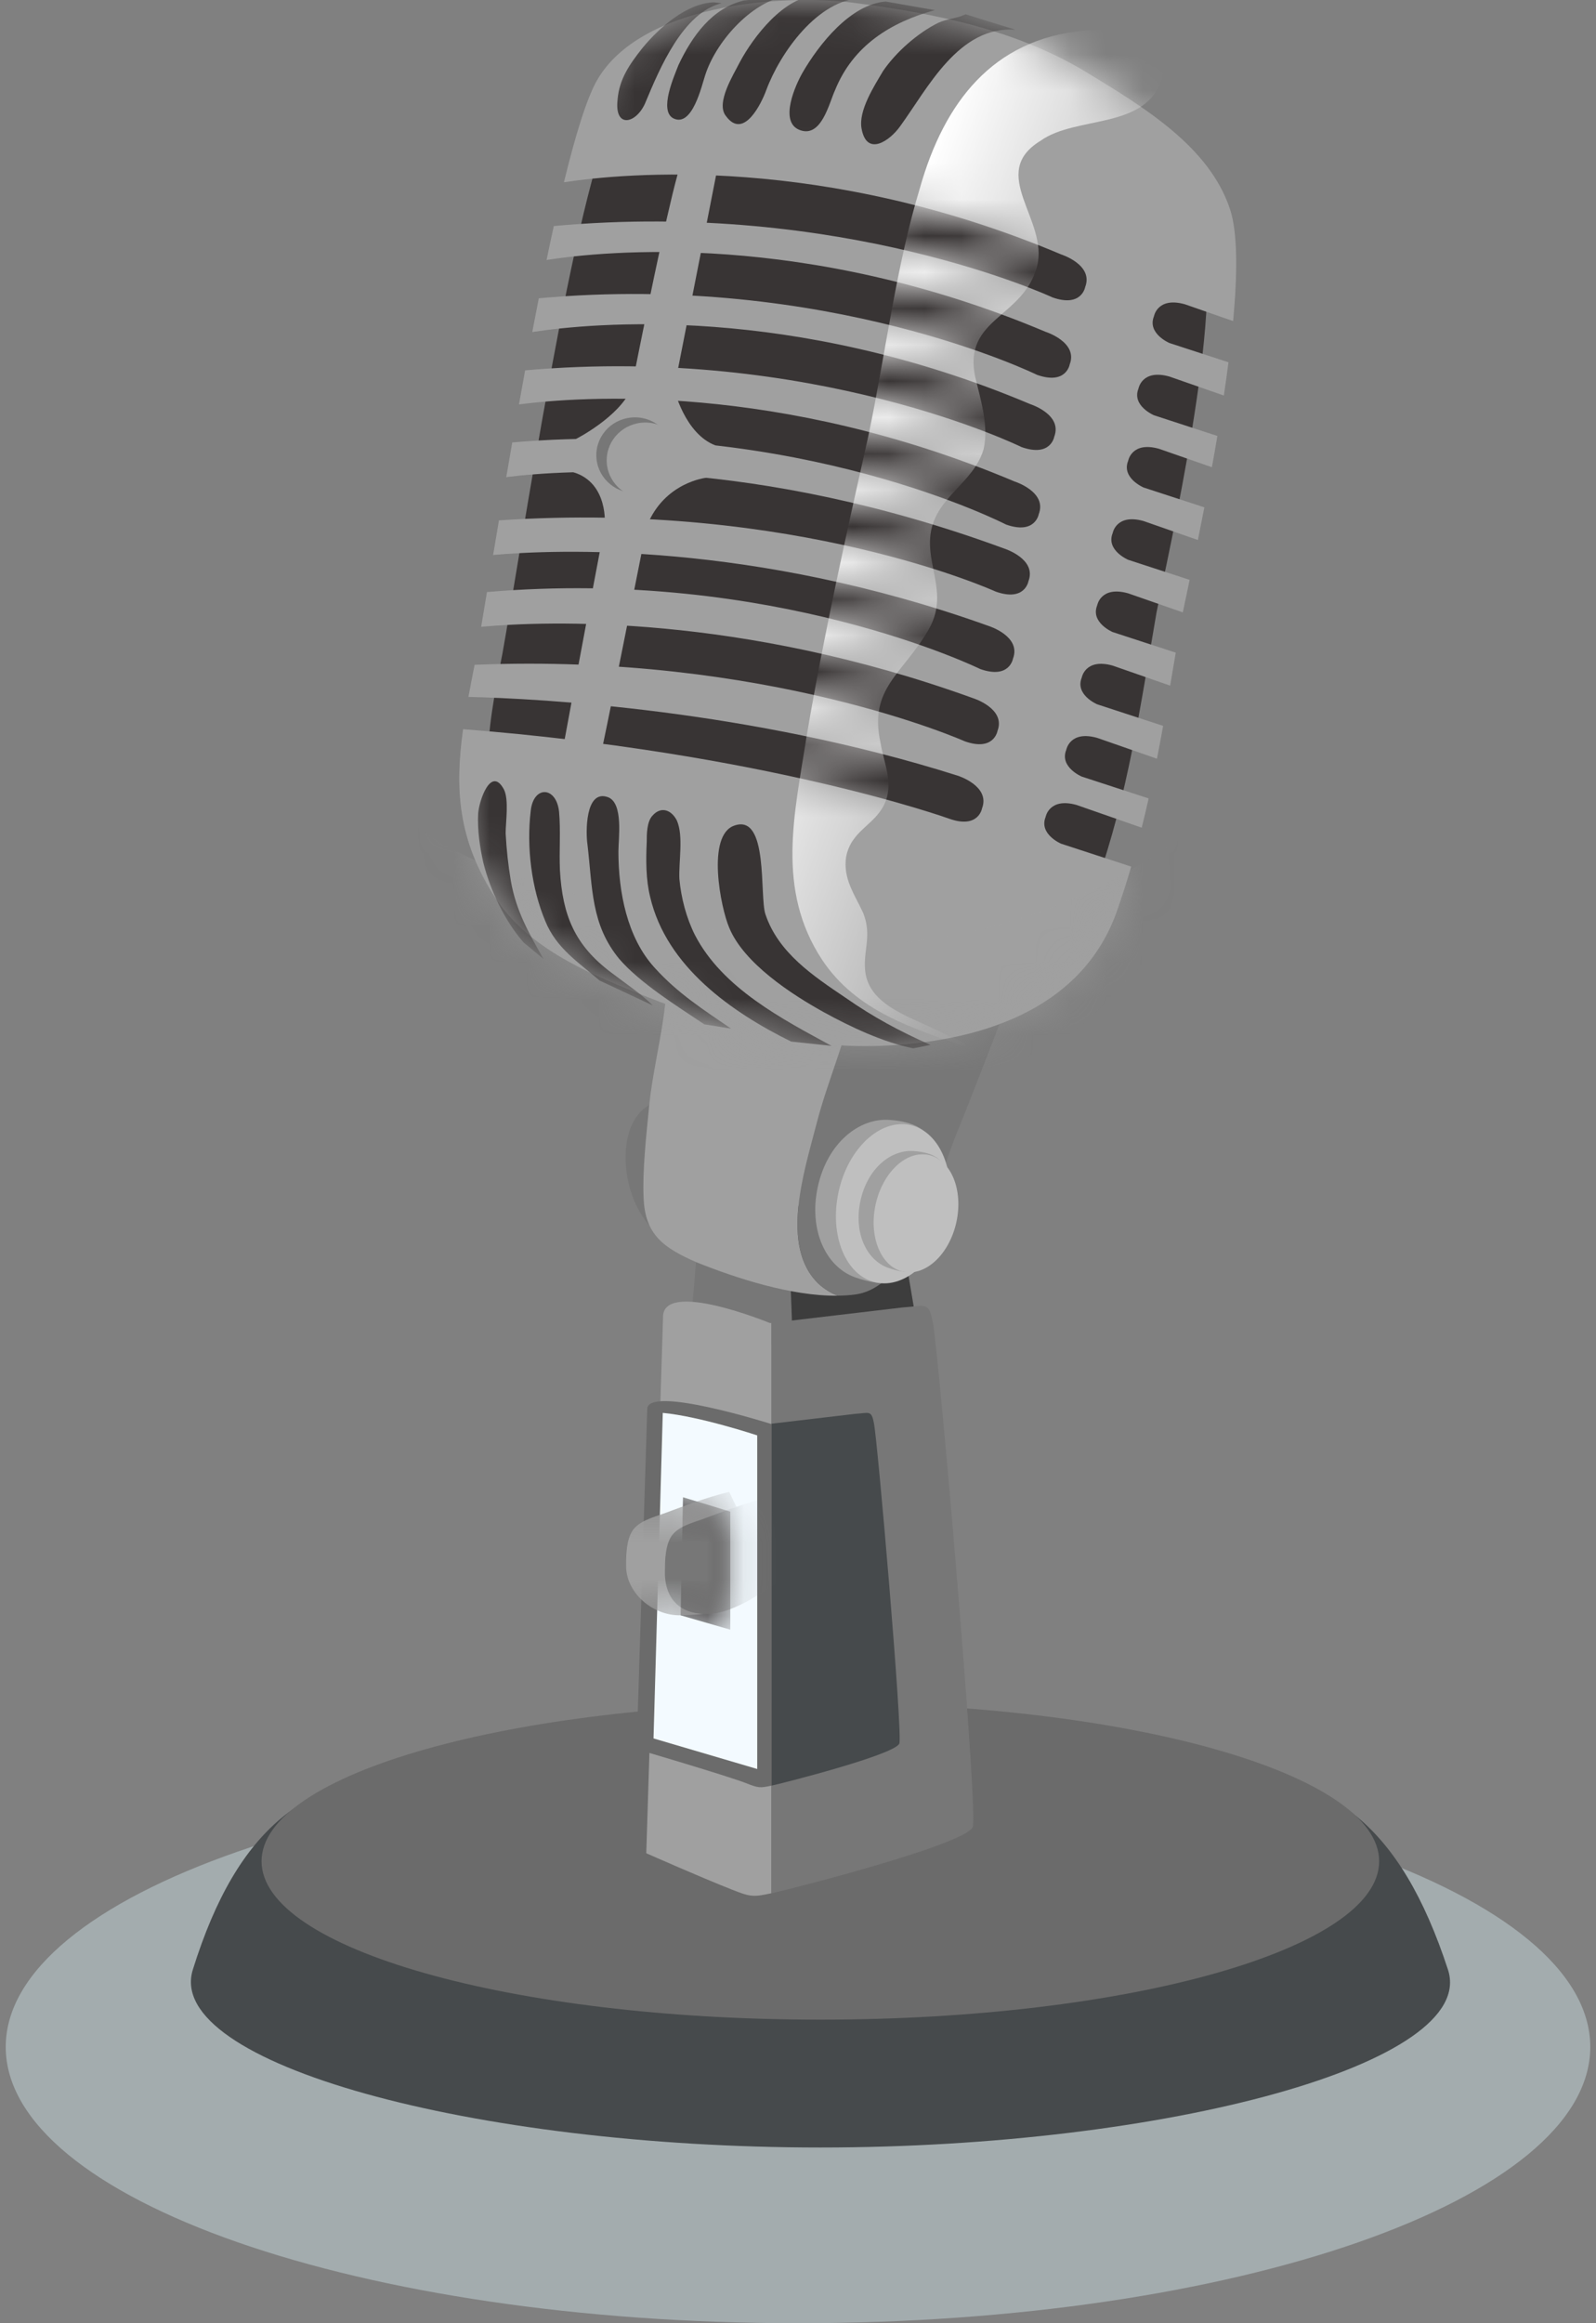 <svg width="44" height="64" viewBox="0 0 44 64" fill="none" xmlns="http://www.w3.org/2000/svg">
<rect x="0" y="0" width="44" height="64" fill="#808080" stroke="none"/>
<path opacity="0.5" d="M22 64C34.063 64 43.842 60.592 43.842 56.389C43.842 52.186 34.063 48.778 22 48.778C9.937 48.778 0.158 52.186 0.158 56.389C0.158 60.592 9.937 64 22 64Z" fill="#C7D9DD"/>
<path d="M19.3 33.455L19.063 36.251L21.765 37.199H21.855C21.827 35.871 21.752 34.548 21.726 33.24L19.3 33.455Z" fill="#777777"/>
<path d="M24.689 33.019L21.726 33.242C21.751 34.55 21.826 35.873 21.855 37.202L25.4 37.237L24.689 33.019Z" fill="#3D3D3D"/>
<path d="M39.919 54.26C40.761 56.831 32.173 59.159 22.617 59.159C13.062 59.159 4.509 56.842 5.316 54.26C7.828 46.219 13.062 49.36 22.617 49.36C32.173 49.36 37.264 46.148 39.919 54.26Z" fill="#464A4C"/>
<path d="M22.616 55.637C31.125 55.637 38.022 53.684 38.022 51.274C38.022 48.865 31.125 46.912 22.616 46.912C14.108 46.912 7.211 48.865 7.211 51.274C7.211 53.684 14.108 55.637 22.616 55.637Z" fill="#6B6B6B"/>
<path d="M21.228 36.448C21.228 36.448 18.244 35.221 18.279 36.3L17.817 51.053C17.817 51.053 19.346 51.728 20.164 52.049C20.697 52.262 20.768 52.262 21.266 52.155V36.444L21.228 36.448Z" fill="#A0A0A0"/>
<path d="M25.712 36.407C25.605 35.839 25.499 35.981 24.894 36.016L21.268 36.444V52.156C21.624 52.085 26.565 50.835 26.814 50.338C26.992 50.089 25.854 36.941 25.712 36.407Z" fill="#777777"/>
<path d="M18.635 30.293C17.604 30.222 17.213 31.075 17.248 32C17.284 32.817 17.639 33.706 18.35 34.133C19.026 34.559 19.915 34.595 20.057 33.6C20.057 33.6 20.057 33.564 20.057 33.529L18.635 30.293Z" fill="#777777"/>
<path d="M23.628 27.092C23.44 28.388 22.804 29.788 22.509 30.969C22.189 32.213 21.478 34.346 22.58 35.377C22.727 35.511 22.904 35.619 23.095 35.693C23.259 35.691 23.42 35.682 23.575 35.661C25.175 35.448 25.85 32.497 26.348 31.289C26.881 29.973 27.379 28.658 27.877 27.378L23.628 27.092Z" fill="#777777"/>
<path d="M22.507 30.969C22.802 29.789 23.439 28.388 23.627 27.092L18.383 26.739C18.419 27.983 17.992 29.334 17.886 30.578C17.815 31.289 17.708 32.285 17.744 32.995C17.779 34.026 18.312 34.382 19.201 34.773C20.303 35.214 21.822 35.709 23.093 35.694C22.903 35.62 22.726 35.511 22.579 35.377C21.476 34.347 22.187 32.214 22.507 30.969Z" fill="#A0A0A0"/>
<path d="M25.549 33.348C25.286 34.546 25.256 35.785 23.573 35.187C22.773 34.903 22.285 33.887 22.547 32.69C22.81 31.492 23.677 30.791 24.524 30.851C26.192 30.968 25.812 32.151 25.549 33.348Z" fill="#A0A0A0"/>
<path d="M26.121 33.49C25.858 34.688 24.973 35.511 24.144 35.329C23.315 35.147 22.856 34.029 23.119 32.832C23.381 31.634 24.266 30.811 25.095 30.993C25.924 31.175 26.383 32.293 26.121 33.49Z" fill="#BFBFBF"/>
<path d="M25.949 33.561C25.754 34.449 25.732 35.368 24.483 34.925C23.89 34.714 23.528 33.961 23.723 33.073C23.918 32.185 24.561 31.665 25.188 31.709C26.425 31.796 26.143 32.673 25.949 33.561Z" fill="#A0A0A0"/>
<path d="M26.366 33.669C26.171 34.556 25.515 35.167 24.901 35.032C24.286 34.897 23.945 34.068 24.14 33.18C24.335 32.292 24.991 31.682 25.606 31.817C26.22 31.951 26.561 32.78 26.366 33.669Z" fill="#BFBFBF"/>
<path d="M17.985 26.387C16.651 25.851 15.189 25.211 14.379 23.969C13.063 21.951 13.414 20.24 13.852 18.002C14.335 15.326 15.871 5.059 16.968 3.129C18.065 1.198 21.663 0.891 23.593 1.154C25.616 1.422 27.697 1.838 29.494 2.935C30.919 3.805 32.595 4.806 33.125 6.407C33.783 8.392 32.193 15.326 31.886 16.862C31.447 19.406 31.096 21.907 30.218 24.364C29.297 26.865 26.664 27.655 24.163 27.743C22.221 27.811 20.301 27.295 18.505 26.593C18.333 26.526 18.159 26.457 17.985 26.387Z" fill="#383434"/>
<path d="M29.253 23.242C29.253 23.242 28.637 22.981 28.826 22.507C28.826 22.507 28.921 21.962 29.68 22.175L31.476 22.801C31.543 22.533 31.607 22.265 31.667 21.995L29.822 21.393C29.822 21.393 29.206 21.133 29.395 20.659C29.395 20.659 29.49 20.114 30.248 20.327L31.896 20.901C31.955 20.6 32.012 20.298 32.066 19.996L30.248 19.402C30.248 19.402 29.632 19.142 29.822 18.668C29.822 18.668 29.917 18.123 30.675 18.336L32.26 18.888C32.312 18.586 32.363 18.283 32.414 17.979L30.675 17.412C30.675 17.412 30.059 17.151 30.248 16.677C30.248 16.677 30.343 16.132 31.102 16.345L32.609 16.87C32.657 16.637 32.721 16.333 32.797 15.974L31.102 15.421C31.102 15.421 30.485 15.16 30.675 14.686C30.675 14.686 30.77 14.141 31.528 14.354L33.024 14.876C33.082 14.591 33.142 14.289 33.203 13.976L31.528 13.43C31.528 13.43 30.912 13.169 31.102 12.695C31.102 12.695 31.197 12.15 31.955 12.364L33.411 12.871C33.462 12.588 33.513 12.3 33.562 12.01L31.813 11.439C31.813 11.439 31.197 11.179 31.386 10.705C31.386 10.705 31.481 10.16 32.239 10.373L33.74 10.896C33.786 10.588 33.829 10.282 33.868 9.98L32.239 9.449C32.239 9.449 31.623 9.188 31.813 8.714C31.813 8.714 31.907 8.169 32.666 8.382L33.996 8.845C34.118 7.537 34.124 6.407 33.91 5.762C33.337 4.032 31.527 2.951 29.987 2.011C28.046 0.826 25.798 0.376 23.612 0.087C21.527 -0.197 17.64 0.135 16.455 2.22C16.172 2.718 15.862 3.73 15.547 5.021C17.207 4.768 22.704 4.246 29.253 7.008C29.253 7.008 30.154 7.292 29.917 7.908C29.917 7.908 29.822 8.477 29.016 8.193C29.016 8.193 23.251 5.497 15.268 6.227C15.201 6.53 15.134 6.842 15.068 7.162C16.662 6.913 22.207 6.35 28.826 9.141C28.826 9.141 29.727 9.425 29.49 10.041C29.49 10.041 29.395 10.61 28.589 10.326C28.589 10.326 22.831 7.494 14.854 8.217C14.794 8.524 14.734 8.834 14.674 9.147C16.31 8.896 21.825 8.359 28.4 11.132C28.4 11.132 29.3 11.416 29.064 12.032C29.064 12.032 28.969 12.601 28.163 12.316C28.163 12.316 22.428 9.496 14.477 10.203C14.419 10.516 14.363 10.829 14.307 11.141C16.015 10.92 21.477 10.525 27.973 13.265C27.973 13.265 28.874 13.549 28.637 14.165C28.637 14.165 28.542 14.734 27.736 14.45C27.736 14.45 22.036 11.508 14.122 12.188C14.066 12.51 14.011 12.83 13.957 13.144C15.533 12.945 20.783 12.572 27.689 15.113C27.689 15.113 28.59 15.398 28.352 16.014C28.352 16.014 28.257 16.582 27.452 16.298C27.452 16.298 21.962 13.786 13.755 14.335C13.7 14.664 13.646 14.982 13.595 15.289C15.296 15.136 20.733 14.905 27.262 17.246C27.262 17.246 28.163 17.53 27.926 18.147C27.926 18.147 27.831 18.715 27.025 18.431C27.025 18.431 21.332 15.631 13.425 16.31C13.368 16.655 13.314 16.977 13.265 17.267C15.062 17.105 20.39 16.903 26.836 19.237C26.836 19.237 27.736 19.521 27.499 20.138C27.499 20.138 27.404 20.706 26.599 20.422C26.599 20.422 21.142 17.982 13.084 18.314C13.025 18.617 12.967 18.911 12.914 19.198C14.9 19.247 20.662 19.548 26.409 21.37C26.409 21.37 27.31 21.654 27.073 22.271C27.073 22.271 26.978 22.839 26.172 22.555C26.172 22.555 21.16 20.744 12.767 20.087C12.541 21.697 12.608 23.126 13.658 24.735C14.533 26.077 16.113 26.768 17.553 27.348C17.741 27.424 17.929 27.497 18.116 27.57C20.055 28.328 22.13 28.885 24.229 28.812C26.931 28.717 29.775 27.864 30.77 25.162C30.923 24.733 31.06 24.304 31.186 23.873L29.253 23.242Z" fill="#A0A0A0"/>
<mask id="mask0_355_68886" style="mask-type:luminance" maskUnits="userSpaceOnUse" x="12" y="-1" width="23" height="30">
<path d="M29.253 23.242C29.253 23.242 28.637 22.981 28.827 22.507C28.827 22.507 28.922 21.962 29.68 22.175L31.476 22.801C31.543 22.533 31.607 22.265 31.667 21.995L29.822 21.393C29.822 21.393 29.206 21.133 29.395 20.659C29.395 20.659 29.49 20.114 30.249 20.327L31.896 20.901C31.955 20.6 32.012 20.298 32.067 19.996L30.249 19.402C30.249 19.402 29.632 19.142 29.822 18.668C29.822 18.668 29.917 18.123 30.675 18.336L32.261 18.888C32.312 18.586 32.363 18.283 32.414 17.979L30.675 17.412C30.675 17.412 30.059 17.151 30.249 16.677C30.249 16.677 30.343 16.132 31.102 16.345L32.609 16.87C32.657 16.637 32.722 16.333 32.797 15.974L31.102 15.421C31.102 15.421 30.486 15.16 30.675 14.686C30.675 14.686 30.77 14.141 31.529 14.354L33.024 14.876C33.082 14.591 33.142 14.289 33.203 13.976L31.529 13.43C31.529 13.43 30.912 13.169 31.102 12.695C31.102 12.695 31.197 12.15 31.955 12.364L33.411 12.871C33.462 12.588 33.513 12.3 33.562 12.01L31.813 11.439C31.813 11.439 31.197 11.179 31.386 10.705C31.386 10.705 31.481 10.16 32.239 10.373L33.741 10.896C33.787 10.588 33.83 10.282 33.869 9.98L32.239 9.449C32.239 9.449 31.623 9.188 31.813 8.714C31.813 8.714 31.908 8.169 32.666 8.382L33.996 8.845C34.118 7.537 34.124 6.407 33.911 5.762C33.337 4.032 31.527 2.951 29.988 2.011C28.046 0.826 25.798 0.376 23.613 0.087C21.527 -0.197 17.64 0.135 16.455 2.22C16.172 2.718 15.862 3.73 15.547 5.021C17.207 4.768 22.704 4.246 29.253 7.008C29.253 7.008 30.154 7.292 29.917 7.908C29.917 7.908 29.822 8.477 29.016 8.193C29.016 8.193 23.252 5.497 15.268 6.227C15.201 6.53 15.134 6.842 15.068 7.162C16.662 6.913 22.208 6.35 28.827 9.141C28.827 9.141 29.727 9.425 29.49 10.041C29.49 10.041 29.395 10.61 28.59 10.326C28.59 10.326 22.831 7.494 14.854 8.217C14.794 8.524 14.734 8.834 14.674 9.147C16.31 8.896 21.825 8.359 28.4 11.132C28.4 11.132 29.301 11.416 29.064 12.032C29.064 12.032 28.969 12.601 28.163 12.316C28.163 12.316 22.429 9.496 14.477 10.203C14.42 10.516 14.363 10.829 14.307 11.141C16.015 10.92 21.477 10.525 27.974 13.265C27.974 13.265 28.874 13.549 28.637 14.165C28.637 14.165 28.542 14.734 27.736 14.45C27.736 14.45 22.037 11.508 14.123 12.188C14.066 12.51 14.011 12.83 13.957 13.144C15.533 12.945 20.783 12.572 27.689 15.113C27.689 15.113 28.59 15.398 28.353 16.014C28.353 16.014 28.258 16.582 27.452 16.298C27.452 16.298 21.963 13.786 13.755 14.335C13.7 14.664 13.647 14.982 13.596 15.289C15.297 15.136 20.734 14.905 27.262 17.246C27.262 17.246 28.163 17.53 27.926 18.147C27.926 18.147 27.831 18.715 27.025 18.431C27.025 18.431 21.332 15.631 13.426 16.31C13.368 16.655 13.315 16.977 13.266 17.267C15.062 17.105 20.39 16.903 26.836 19.237C26.836 19.237 27.736 19.521 27.499 20.138C27.499 20.138 27.404 20.706 26.599 20.422C26.599 20.422 21.143 17.982 13.084 18.314C13.025 18.617 12.967 18.911 12.914 19.198C14.9 19.247 20.662 19.548 26.409 21.37C26.409 21.37 27.31 21.654 27.073 22.271C27.073 22.271 26.978 22.839 26.172 22.555C26.172 22.555 21.16 20.744 12.768 20.087C12.541 21.697 12.608 23.126 13.658 24.735C14.533 26.077 16.113 26.768 17.553 27.348C17.741 27.424 17.929 27.497 18.116 27.57C20.056 28.328 22.13 28.885 24.229 28.812C26.931 28.717 29.775 27.864 30.77 25.162C30.923 24.733 31.06 24.304 31.186 23.873L29.253 23.242Z" fill="white"/>
</mask>
<g mask="url(#mask0_355_68886)">
<g opacity="0.5">
<path d="M10.104 20.658C10.673 23.17 13.754 24.023 15.887 24.639C18.304 25.35 20.817 26.014 23.329 26.014C27.026 26.061 30.486 24.782 33.378 22.459C32.951 24.213 32.572 25.493 31.245 26.82C30.439 27.673 29.68 28.526 28.59 29C27.168 29.569 25.557 29.711 24.087 30.043C20.342 30.896 16.076 30.28 12.758 28.147C11.289 27.199 10.388 25.825 9.82 24.213C9.583 23.502 9.583 22.506 9.109 21.938C9.109 21.89 9.109 21.89 9.061 21.843L10.104 20.658Z" fill="#A0A0A0"/>
</g>
</g>
<mask id="mask1_355_68886" style="mask-type:luminance" maskUnits="userSpaceOnUse" x="12" y="-1" width="23" height="30">
<path d="M29.253 23.242C29.253 23.242 28.637 22.981 28.827 22.507C28.827 22.507 28.922 21.962 29.68 22.175L31.476 22.801C31.543 22.533 31.607 22.265 31.667 21.995L29.822 21.393C29.822 21.393 29.206 21.133 29.395 20.659C29.395 20.659 29.49 20.114 30.249 20.327L31.896 20.901C31.955 20.6 32.012 20.298 32.067 19.996L30.249 19.402C30.249 19.402 29.632 19.142 29.822 18.668C29.822 18.668 29.917 18.123 30.675 18.336L32.261 18.888C32.312 18.586 32.363 18.283 32.414 17.979L30.675 17.412C30.675 17.412 30.059 17.151 30.249 16.677C30.249 16.677 30.343 16.132 31.102 16.345L32.609 16.87C32.657 16.637 32.722 16.333 32.797 15.974L31.102 15.421C31.102 15.421 30.486 15.16 30.675 14.686C30.675 14.686 30.77 14.141 31.529 14.354L33.024 14.876C33.082 14.591 33.142 14.289 33.203 13.976L31.529 13.43C31.529 13.43 30.912 13.169 31.102 12.695C31.102 12.695 31.197 12.15 31.955 12.364L33.411 12.871C33.462 12.588 33.513 12.3 33.562 12.01L31.813 11.439C31.813 11.439 31.197 11.179 31.386 10.705C31.386 10.705 31.481 10.16 32.239 10.373L33.741 10.896C33.787 10.588 33.83 10.282 33.869 9.98L32.239 9.449C32.239 9.449 31.623 9.188 31.813 8.714C31.813 8.714 31.908 8.169 32.666 8.382L33.996 8.845C34.118 7.537 34.124 6.407 33.911 5.762C33.337 4.032 31.527 2.951 29.988 2.011C28.046 0.826 25.798 0.376 23.613 0.087C21.527 -0.197 17.64 0.135 16.455 2.22C16.172 2.718 15.862 3.73 15.547 5.021C17.207 4.768 22.704 4.246 29.253 7.008C29.253 7.008 30.154 7.292 29.917 7.908C29.917 7.908 29.822 8.477 29.016 8.193C29.016 8.193 23.252 5.497 15.268 6.227C15.201 6.53 15.134 6.842 15.068 7.162C16.662 6.913 22.208 6.35 28.827 9.141C28.827 9.141 29.727 9.425 29.49 10.041C29.49 10.041 29.395 10.61 28.59 10.326C28.59 10.326 22.831 7.494 14.854 8.217C14.794 8.524 14.734 8.834 14.674 9.147C16.31 8.896 21.825 8.359 28.4 11.132C28.4 11.132 29.301 11.416 29.064 12.032C29.064 12.032 28.969 12.601 28.163 12.316C28.163 12.316 22.429 9.496 14.477 10.203C14.42 10.516 14.363 10.829 14.307 11.141C16.015 10.92 21.477 10.525 27.974 13.265C27.974 13.265 28.874 13.549 28.637 14.165C28.637 14.165 28.542 14.734 27.736 14.45C27.736 14.45 22.037 11.508 14.123 12.188C14.066 12.51 14.011 12.83 13.957 13.144C15.533 12.945 20.783 12.572 27.689 15.113C27.689 15.113 28.59 15.398 28.353 16.014C28.353 16.014 28.258 16.582 27.452 16.298C27.452 16.298 21.963 13.786 13.755 14.335C13.7 14.664 13.647 14.982 13.596 15.289C15.297 15.136 20.734 14.905 27.262 17.246C27.262 17.246 28.163 17.53 27.926 18.147C27.926 18.147 27.831 18.715 27.025 18.431C27.025 18.431 21.332 15.631 13.426 16.31C13.368 16.655 13.315 16.977 13.266 17.267C15.062 17.105 20.39 16.903 26.836 19.237C26.836 19.237 27.736 19.521 27.499 20.138C27.499 20.138 27.404 20.706 26.599 20.422C26.599 20.422 21.143 17.982 13.084 18.314C13.025 18.617 12.967 18.911 12.914 19.198C14.9 19.247 20.662 19.548 26.409 21.37C26.409 21.37 27.31 21.654 27.073 22.271C27.073 22.271 26.978 22.839 26.172 22.555C26.172 22.555 21.16 20.744 12.768 20.087C12.541 21.697 12.608 23.126 13.658 24.735C14.533 26.077 16.113 26.768 17.553 27.348C17.741 27.424 17.929 27.497 18.116 27.57C20.056 28.328 22.13 28.885 24.229 28.812C26.931 28.717 29.775 27.864 30.77 25.162C30.923 24.733 31.06 24.304 31.186 23.873L29.253 23.242Z" fill="white"/>
</mask>
<g mask="url(#mask1_355_68886)">
<path d="M26.694 28.858C25.177 28.337 23.613 27.863 22.665 26.441C21.385 24.498 21.907 22.412 22.238 20.279C22.712 17.483 23.328 14.733 23.945 11.984C24.419 9.709 24.703 7.339 25.367 5.159C26.03 2.836 27.358 1.082 29.87 0.845C30.818 0.75 32.429 0.75 32.05 2.125C31.624 3.594 29.68 3.168 28.685 3.879C27.215 4.78 28.922 6.059 28.59 7.339C28.211 8.761 26.552 8.761 26.883 10.373C27.026 10.989 27.263 11.7 27.12 12.364C26.931 13.027 26.362 13.406 25.983 13.928C25.082 15.16 26.314 16.108 25.603 17.34C24.892 18.573 23.944 18.952 24.276 20.469C24.371 21.038 24.655 21.606 24.371 22.175C24.087 22.744 23.47 22.886 23.328 23.597C23.233 24.213 23.565 24.64 23.802 25.161C24.039 25.777 23.802 26.157 23.85 26.726C23.944 27.768 25.271 28.053 26.125 28.527C26.362 28.622 26.552 28.669 26.694 28.858Z" fill="url(#paint0_linear_355_68886)"/>
</g>
<mask id="mask2_355_68886" style="mask-type:luminance" maskUnits="userSpaceOnUse" x="12" y="-1" width="23" height="30">
<path d="M29.253 23.242C29.253 23.242 28.637 22.981 28.827 22.507C28.827 22.507 28.922 21.962 29.68 22.175L31.476 22.801C31.543 22.533 31.607 22.265 31.667 21.995L29.822 21.393C29.822 21.393 29.206 21.133 29.395 20.659C29.395 20.659 29.49 20.114 30.249 20.327L31.896 20.901C31.955 20.6 32.012 20.298 32.067 19.996L30.249 19.402C30.249 19.402 29.632 19.142 29.822 18.668C29.822 18.668 29.917 18.123 30.675 18.336L32.261 18.888C32.312 18.586 32.363 18.283 32.414 17.979L30.675 17.412C30.675 17.412 30.059 17.151 30.249 16.677C30.249 16.677 30.343 16.132 31.102 16.345L32.609 16.87C32.657 16.637 32.722 16.333 32.797 15.974L31.102 15.421C31.102 15.421 30.486 15.16 30.675 14.686C30.675 14.686 30.77 14.141 31.529 14.354L33.024 14.876C33.082 14.591 33.142 14.289 33.203 13.976L31.529 13.43C31.529 13.43 30.912 13.169 31.102 12.695C31.102 12.695 31.197 12.15 31.955 12.364L33.411 12.871C33.462 12.588 33.513 12.3 33.562 12.01L31.813 11.439C31.813 11.439 31.197 11.179 31.386 10.705C31.386 10.705 31.481 10.16 32.239 10.373L33.741 10.896C33.787 10.588 33.83 10.282 33.869 9.98L32.239 9.449C32.239 9.449 31.623 9.188 31.813 8.714C31.813 8.714 31.908 8.169 32.666 8.382L33.996 8.845C34.118 7.537 34.124 6.407 33.911 5.762C33.337 4.032 31.527 2.951 29.988 2.011C28.046 0.826 25.798 0.376 23.613 0.087C21.527 -0.197 17.64 0.135 16.455 2.22C16.172 2.718 15.862 3.73 15.547 5.021C17.207 4.768 22.704 4.246 29.253 7.008C29.253 7.008 30.154 7.292 29.917 7.908C29.917 7.908 29.822 8.477 29.016 8.193C29.016 8.193 23.252 5.497 15.268 6.227C15.201 6.53 15.134 6.842 15.068 7.162C16.662 6.913 22.208 6.35 28.827 9.141C28.827 9.141 29.727 9.425 29.49 10.041C29.49 10.041 29.395 10.61 28.59 10.326C28.59 10.326 22.831 7.494 14.854 8.217C14.794 8.524 14.734 8.834 14.674 9.147C16.31 8.896 21.825 8.359 28.4 11.132C28.4 11.132 29.301 11.416 29.064 12.032C29.064 12.032 28.969 12.601 28.163 12.316C28.163 12.316 22.429 9.496 14.477 10.203C14.42 10.516 14.363 10.829 14.307 11.141C16.015 10.92 21.477 10.525 27.974 13.265C27.974 13.265 28.874 13.549 28.637 14.165C28.637 14.165 28.542 14.734 27.736 14.45C27.736 14.45 22.037 11.508 14.123 12.188C14.066 12.51 14.011 12.83 13.957 13.144C15.533 12.945 20.783 12.572 27.689 15.113C27.689 15.113 28.59 15.398 28.353 16.014C28.353 16.014 28.258 16.582 27.452 16.298C27.452 16.298 21.963 13.786 13.755 14.335C13.7 14.664 13.647 14.982 13.596 15.289C15.297 15.136 20.734 14.905 27.262 17.246C27.262 17.246 28.163 17.53 27.926 18.147C27.926 18.147 27.831 18.715 27.025 18.431C27.025 18.431 21.332 15.631 13.426 16.31C13.368 16.655 13.315 16.977 13.266 17.267C15.062 17.105 20.39 16.903 26.836 19.237C26.836 19.237 27.736 19.521 27.499 20.138C27.499 20.138 27.404 20.706 26.599 20.422C26.599 20.422 21.143 17.982 13.084 18.314C13.025 18.617 12.967 18.911 12.914 19.198C14.9 19.247 20.662 19.548 26.409 21.37C26.409 21.37 27.31 21.654 27.073 22.271C27.073 22.271 26.978 22.839 26.172 22.555C26.172 22.555 21.16 20.744 12.768 20.087C12.541 21.697 12.608 23.126 13.658 24.735C14.533 26.077 16.113 26.768 17.553 27.348C17.741 27.424 17.929 27.497 18.116 27.57C20.056 28.328 22.13 28.885 24.229 28.812C26.931 28.717 29.775 27.864 30.77 25.162C30.923 24.733 31.06 24.304 31.186 23.873L29.253 23.242Z" fill="white"/>
</mask>
<g mask="url(#mask2_355_68886)">
<path d="M19.68 0.064C18.922 0.088 18.163 0.775 17.713 1.32C17.357 1.771 17.073 2.173 17.026 2.742C16.931 3.572 17.571 3.406 17.808 2.79C18.187 1.889 18.827 0.349 19.893 0.088L19.68 0.064Z" fill="#383434"/>
</g>
<mask id="mask3_355_68886" style="mask-type:luminance" maskUnits="userSpaceOnUse" x="12" y="-1" width="23" height="30">
<path d="M29.253 23.242C29.253 23.242 28.637 22.981 28.827 22.507C28.827 22.507 28.922 21.962 29.68 22.175L31.476 22.801C31.543 22.533 31.607 22.265 31.667 21.995L29.822 21.393C29.822 21.393 29.206 21.133 29.395 20.659C29.395 20.659 29.49 20.114 30.249 20.327L31.896 20.901C31.955 20.6 32.012 20.298 32.067 19.996L30.249 19.402C30.249 19.402 29.632 19.142 29.822 18.668C29.822 18.668 29.917 18.123 30.675 18.336L32.261 18.888C32.312 18.586 32.363 18.283 32.414 17.979L30.675 17.412C30.675 17.412 30.059 17.151 30.249 16.677C30.249 16.677 30.343 16.132 31.102 16.345L32.609 16.87C32.657 16.637 32.722 16.333 32.797 15.974L31.102 15.421C31.102 15.421 30.486 15.16 30.675 14.686C30.675 14.686 30.77 14.141 31.529 14.354L33.024 14.876C33.082 14.591 33.142 14.289 33.203 13.976L31.529 13.43C31.529 13.43 30.912 13.169 31.102 12.695C31.102 12.695 31.197 12.15 31.955 12.364L33.411 12.871C33.462 12.588 33.513 12.3 33.562 12.01L31.813 11.439C31.813 11.439 31.197 11.179 31.386 10.705C31.386 10.705 31.481 10.16 32.239 10.373L33.741 10.896C33.787 10.588 33.83 10.282 33.869 9.98L32.239 9.449C32.239 9.449 31.623 9.188 31.813 8.714C31.813 8.714 31.908 8.169 32.666 8.382L33.996 8.845C34.118 7.537 34.124 6.407 33.911 5.762C33.337 4.032 31.527 2.951 29.988 2.011C28.046 0.826 25.798 0.376 23.613 0.087C21.527 -0.197 17.64 0.135 16.455 2.22C16.172 2.718 15.862 3.73 15.547 5.021C17.207 4.768 22.704 4.246 29.253 7.008C29.253 7.008 30.154 7.292 29.917 7.908C29.917 7.908 29.822 8.477 29.016 8.193C29.016 8.193 23.252 5.497 15.268 6.227C15.201 6.53 15.134 6.842 15.068 7.162C16.662 6.913 22.208 6.35 28.827 9.141C28.827 9.141 29.727 9.425 29.49 10.041C29.49 10.041 29.395 10.61 28.59 10.326C28.59 10.326 22.831 7.494 14.854 8.217C14.794 8.524 14.734 8.834 14.674 9.147C16.31 8.896 21.825 8.359 28.4 11.132C28.4 11.132 29.301 11.416 29.064 12.032C29.064 12.032 28.969 12.601 28.163 12.316C28.163 12.316 22.429 9.496 14.477 10.203C14.42 10.516 14.363 10.829 14.307 11.141C16.015 10.92 21.477 10.525 27.974 13.265C27.974 13.265 28.874 13.549 28.637 14.165C28.637 14.165 28.542 14.734 27.736 14.45C27.736 14.45 22.037 11.508 14.123 12.188C14.066 12.51 14.011 12.83 13.957 13.144C15.533 12.945 20.783 12.572 27.689 15.113C27.689 15.113 28.59 15.398 28.353 16.014C28.353 16.014 28.258 16.582 27.452 16.298C27.452 16.298 21.963 13.786 13.755 14.335C13.7 14.664 13.647 14.982 13.596 15.289C15.297 15.136 20.734 14.905 27.262 17.246C27.262 17.246 28.163 17.53 27.926 18.147C27.926 18.147 27.831 18.715 27.025 18.431C27.025 18.431 21.332 15.631 13.426 16.31C13.368 16.655 13.315 16.977 13.266 17.267C15.062 17.105 20.39 16.903 26.836 19.237C26.836 19.237 27.736 19.521 27.499 20.138C27.499 20.138 27.404 20.706 26.599 20.422C26.599 20.422 21.143 17.982 13.084 18.314C13.025 18.617 12.967 18.911 12.914 19.198C14.9 19.247 20.662 19.548 26.409 21.37C26.409 21.37 27.31 21.654 27.073 22.271C27.073 22.271 26.978 22.839 26.172 22.555C26.172 22.555 21.16 20.744 12.768 20.087C12.541 21.697 12.608 23.126 13.658 24.735C14.533 26.077 16.113 26.768 17.553 27.348C17.741 27.424 17.929 27.497 18.116 27.57C20.056 28.328 22.13 28.885 24.229 28.812C26.931 28.717 29.775 27.864 30.77 25.162C30.923 24.733 31.06 24.304 31.186 23.873L29.253 23.242Z" fill="white"/>
</mask>
<g mask="url(#mask3_355_68886)">
<path d="M20.507 0.013C19.63 0.227 19.085 0.985 18.705 1.791C18.587 2.099 18.16 3.047 18.563 3.26C19.085 3.521 19.345 2.36 19.44 2.075C19.725 1.175 20.673 0.084 21.644 -0.105L20.507 0.013Z" fill="#383434"/>
</g>
<mask id="mask4_355_68886" style="mask-type:luminance" maskUnits="userSpaceOnUse" x="12" y="-1" width="23" height="30">
<path d="M29.253 23.242C29.253 23.242 28.637 22.981 28.827 22.507C28.827 22.507 28.922 21.962 29.68 22.175L31.476 22.801C31.543 22.533 31.607 22.265 31.667 21.995L29.822 21.393C29.822 21.393 29.206 21.133 29.395 20.659C29.395 20.659 29.49 20.114 30.249 20.327L31.896 20.901C31.955 20.6 32.012 20.298 32.067 19.996L30.249 19.402C30.249 19.402 29.632 19.142 29.822 18.668C29.822 18.668 29.917 18.123 30.675 18.336L32.261 18.888C32.312 18.586 32.363 18.283 32.414 17.979L30.675 17.412C30.675 17.412 30.059 17.151 30.249 16.677C30.249 16.677 30.343 16.132 31.102 16.345L32.609 16.87C32.657 16.637 32.722 16.333 32.797 15.974L31.102 15.421C31.102 15.421 30.486 15.16 30.675 14.686C30.675 14.686 30.77 14.141 31.529 14.354L33.024 14.876C33.082 14.591 33.142 14.289 33.203 13.976L31.529 13.43C31.529 13.43 30.912 13.169 31.102 12.695C31.102 12.695 31.197 12.15 31.955 12.364L33.411 12.871C33.462 12.588 33.513 12.3 33.562 12.01L31.813 11.439C31.813 11.439 31.197 11.179 31.386 10.705C31.386 10.705 31.481 10.16 32.239 10.373L33.741 10.896C33.787 10.588 33.83 10.282 33.869 9.98L32.239 9.449C32.239 9.449 31.623 9.188 31.813 8.714C31.813 8.714 31.908 8.169 32.666 8.382L33.996 8.845C34.118 7.537 34.124 6.407 33.911 5.762C33.337 4.032 31.527 2.951 29.988 2.011C28.046 0.826 25.798 0.376 23.613 0.087C21.527 -0.197 17.64 0.135 16.455 2.22C16.172 2.718 15.862 3.73 15.547 5.021C17.207 4.768 22.704 4.246 29.253 7.008C29.253 7.008 30.154 7.292 29.917 7.908C29.917 7.908 29.822 8.477 29.016 8.193C29.016 8.193 23.252 5.497 15.268 6.227C15.201 6.53 15.134 6.842 15.068 7.162C16.662 6.913 22.208 6.35 28.827 9.141C28.827 9.141 29.727 9.425 29.49 10.041C29.49 10.041 29.395 10.61 28.59 10.326C28.59 10.326 22.831 7.494 14.854 8.217C14.794 8.524 14.734 8.834 14.674 9.147C16.31 8.896 21.825 8.359 28.4 11.132C28.4 11.132 29.301 11.416 29.064 12.032C29.064 12.032 28.969 12.601 28.163 12.316C28.163 12.316 22.429 9.496 14.477 10.203C14.42 10.516 14.363 10.829 14.307 11.141C16.015 10.92 21.477 10.525 27.974 13.265C27.974 13.265 28.874 13.549 28.637 14.165C28.637 14.165 28.542 14.734 27.736 14.45C27.736 14.45 22.037 11.508 14.123 12.188C14.066 12.51 14.011 12.83 13.957 13.144C15.533 12.945 20.783 12.572 27.689 15.113C27.689 15.113 28.59 15.398 28.353 16.014C28.353 16.014 28.258 16.582 27.452 16.298C27.452 16.298 21.963 13.786 13.755 14.335C13.7 14.664 13.647 14.982 13.596 15.289C15.297 15.136 20.734 14.905 27.262 17.246C27.262 17.246 28.163 17.53 27.926 18.147C27.926 18.147 27.831 18.715 27.025 18.431C27.025 18.431 21.332 15.631 13.426 16.31C13.368 16.655 13.315 16.977 13.266 17.267C15.062 17.105 20.39 16.903 26.836 19.237C26.836 19.237 27.736 19.521 27.499 20.138C27.499 20.138 27.404 20.706 26.599 20.422C26.599 20.422 21.143 17.982 13.084 18.314C13.025 18.617 12.967 18.911 12.914 19.198C14.9 19.247 20.662 19.548 26.409 21.37C26.409 21.37 27.31 21.654 27.073 22.271C27.073 22.271 26.978 22.839 26.172 22.555C26.172 22.555 21.16 20.744 12.768 20.087C12.541 21.697 12.608 23.126 13.658 24.735C14.533 26.077 16.113 26.768 17.553 27.348C17.741 27.424 17.929 27.497 18.116 27.57C20.056 28.328 22.13 28.885 24.229 28.812C26.931 28.717 29.775 27.864 30.77 25.162C30.923 24.733 31.06 24.304 31.186 23.873L29.253 23.242Z" fill="white"/>
</mask>
<g mask="url(#mask4_355_68886)">
<path d="M22.523 -0.125C21.622 -0.102 20.769 1.012 20.39 1.723C20.224 2.055 19.726 2.837 20.011 3.193C20.508 3.88 21.006 2.813 21.125 2.482C21.504 1.463 22.547 -0.031 23.779 -0.054L22.523 -0.125Z" fill="#383434"/>
</g>
<mask id="mask5_355_68886" style="mask-type:luminance" maskUnits="userSpaceOnUse" x="12" y="-1" width="23" height="30">
<path d="M29.253 23.242C29.253 23.242 28.637 22.981 28.827 22.507C28.827 22.507 28.922 21.962 29.68 22.175L31.476 22.801C31.543 22.533 31.607 22.265 31.667 21.995L29.822 21.393C29.822 21.393 29.206 21.133 29.395 20.659C29.395 20.659 29.49 20.114 30.249 20.327L31.896 20.901C31.955 20.6 32.012 20.298 32.067 19.996L30.249 19.402C30.249 19.402 29.632 19.142 29.822 18.668C29.822 18.668 29.917 18.123 30.675 18.336L32.261 18.888C32.312 18.586 32.363 18.283 32.414 17.979L30.675 17.412C30.675 17.412 30.059 17.151 30.249 16.677C30.249 16.677 30.343 16.132 31.102 16.345L32.609 16.87C32.657 16.637 32.722 16.333 32.797 15.974L31.102 15.421C31.102 15.421 30.486 15.16 30.675 14.686C30.675 14.686 30.77 14.141 31.529 14.354L33.024 14.876C33.082 14.591 33.142 14.289 33.203 13.976L31.529 13.43C31.529 13.43 30.912 13.169 31.102 12.695C31.102 12.695 31.197 12.15 31.955 12.364L33.411 12.871C33.462 12.588 33.513 12.3 33.562 12.01L31.813 11.439C31.813 11.439 31.197 11.179 31.386 10.705C31.386 10.705 31.481 10.16 32.239 10.373L33.741 10.896C33.787 10.588 33.83 10.282 33.869 9.98L32.239 9.449C32.239 9.449 31.623 9.188 31.813 8.714C31.813 8.714 31.908 8.169 32.666 8.382L33.996 8.845C34.118 7.537 34.124 6.407 33.911 5.762C33.337 4.032 31.527 2.951 29.988 2.011C28.046 0.826 25.798 0.376 23.613 0.087C21.527 -0.197 17.64 0.135 16.455 2.22C16.172 2.718 15.862 3.73 15.547 5.021C17.207 4.768 22.704 4.246 29.253 7.008C29.253 7.008 30.154 7.292 29.917 7.908C29.917 7.908 29.822 8.477 29.016 8.193C29.016 8.193 23.252 5.497 15.268 6.227C15.201 6.53 15.134 6.842 15.068 7.162C16.662 6.913 22.208 6.35 28.827 9.141C28.827 9.141 29.727 9.425 29.49 10.041C29.49 10.041 29.395 10.61 28.59 10.326C28.59 10.326 22.831 7.494 14.854 8.217C14.794 8.524 14.734 8.834 14.674 9.147C16.31 8.896 21.825 8.359 28.4 11.132C28.4 11.132 29.301 11.416 29.064 12.032C29.064 12.032 28.969 12.601 28.163 12.316C28.163 12.316 22.429 9.496 14.477 10.203C14.42 10.516 14.363 10.829 14.307 11.141C16.015 10.92 21.477 10.525 27.974 13.265C27.974 13.265 28.874 13.549 28.637 14.165C28.637 14.165 28.542 14.734 27.736 14.45C27.736 14.45 22.037 11.508 14.123 12.188C14.066 12.51 14.011 12.83 13.957 13.144C15.533 12.945 20.783 12.572 27.689 15.113C27.689 15.113 28.59 15.398 28.353 16.014C28.353 16.014 28.258 16.582 27.452 16.298C27.452 16.298 21.963 13.786 13.755 14.335C13.7 14.664 13.647 14.982 13.596 15.289C15.297 15.136 20.734 14.905 27.262 17.246C27.262 17.246 28.163 17.53 27.926 18.147C27.926 18.147 27.831 18.715 27.025 18.431C27.025 18.431 21.332 15.631 13.426 16.31C13.368 16.655 13.315 16.977 13.266 17.267C15.062 17.105 20.39 16.903 26.836 19.237C26.836 19.237 27.736 19.521 27.499 20.138C27.499 20.138 27.404 20.706 26.599 20.422C26.599 20.422 21.143 17.982 13.084 18.314C13.025 18.617 12.967 18.911 12.914 19.198C14.9 19.247 20.662 19.548 26.409 21.37C26.409 21.37 27.31 21.654 27.073 22.271C27.073 22.271 26.978 22.839 26.172 22.555C26.172 22.555 21.16 20.744 12.768 20.087C12.541 21.697 12.608 23.126 13.658 24.735C14.533 26.077 16.113 26.768 17.553 27.348C17.741 27.424 17.929 27.497 18.116 27.57C20.056 28.328 22.13 28.885 24.229 28.812C26.931 28.717 29.775 27.864 30.77 25.162C30.923 24.733 31.06 24.304 31.186 23.873L29.253 23.242Z" fill="white"/>
</mask>
<g mask="url(#mask5_355_68886)">
<path d="M24.42 0.042C23.449 0.113 22.572 1.227 22.121 2.009C21.932 2.341 21.481 3.336 22.026 3.573C22.643 3.834 22.856 2.838 23.022 2.483C23.52 1.251 24.563 0.611 25.771 0.279L24.42 0.042Z" fill="#383434"/>
</g>
<mask id="mask6_355_68886" style="mask-type:luminance" maskUnits="userSpaceOnUse" x="12" y="-1" width="23" height="30">
<path d="M29.253 23.242C29.253 23.242 28.637 22.981 28.827 22.507C28.827 22.507 28.922 21.962 29.68 22.175L31.476 22.801C31.543 22.533 31.607 22.265 31.667 21.995L29.822 21.393C29.822 21.393 29.206 21.133 29.395 20.659C29.395 20.659 29.49 20.114 30.249 20.327L31.896 20.901C31.955 20.6 32.012 20.298 32.067 19.996L30.249 19.402C30.249 19.402 29.632 19.142 29.822 18.668C29.822 18.668 29.917 18.123 30.675 18.336L32.261 18.888C32.312 18.586 32.363 18.283 32.414 17.979L30.675 17.412C30.675 17.412 30.059 17.151 30.249 16.677C30.249 16.677 30.343 16.132 31.102 16.345L32.609 16.87C32.657 16.637 32.722 16.333 32.797 15.974L31.102 15.421C31.102 15.421 30.486 15.16 30.675 14.686C30.675 14.686 30.77 14.141 31.529 14.354L33.024 14.876C33.082 14.591 33.142 14.289 33.203 13.976L31.529 13.43C31.529 13.43 30.912 13.169 31.102 12.695C31.102 12.695 31.197 12.15 31.955 12.364L33.411 12.871C33.462 12.588 33.513 12.3 33.562 12.01L31.813 11.439C31.813 11.439 31.197 11.179 31.386 10.705C31.386 10.705 31.481 10.16 32.239 10.373L33.741 10.896C33.787 10.588 33.83 10.282 33.869 9.98L32.239 9.449C32.239 9.449 31.623 9.188 31.813 8.714C31.813 8.714 31.908 8.169 32.666 8.382L33.996 8.845C34.118 7.537 34.124 6.407 33.911 5.762C33.337 4.032 31.527 2.951 29.988 2.011C28.046 0.826 25.798 0.376 23.613 0.087C21.527 -0.197 17.64 0.135 16.455 2.22C16.172 2.718 15.862 3.73 15.547 5.021C17.207 4.768 22.704 4.246 29.253 7.008C29.253 7.008 30.154 7.292 29.917 7.908C29.917 7.908 29.822 8.477 29.016 8.193C29.016 8.193 23.252 5.497 15.268 6.227C15.201 6.53 15.134 6.842 15.068 7.162C16.662 6.913 22.208 6.35 28.827 9.141C28.827 9.141 29.727 9.425 29.49 10.041C29.49 10.041 29.395 10.61 28.59 10.326C28.59 10.326 22.831 7.494 14.854 8.217C14.794 8.524 14.734 8.834 14.674 9.147C16.31 8.896 21.825 8.359 28.4 11.132C28.4 11.132 29.301 11.416 29.064 12.032C29.064 12.032 28.969 12.601 28.163 12.316C28.163 12.316 22.429 9.496 14.477 10.203C14.42 10.516 14.363 10.829 14.307 11.141C16.015 10.92 21.477 10.525 27.974 13.265C27.974 13.265 28.874 13.549 28.637 14.165C28.637 14.165 28.542 14.734 27.736 14.45C27.736 14.45 22.037 11.508 14.123 12.188C14.066 12.51 14.011 12.83 13.957 13.144C15.533 12.945 20.783 12.572 27.689 15.113C27.689 15.113 28.59 15.398 28.353 16.014C28.353 16.014 28.258 16.582 27.452 16.298C27.452 16.298 21.963 13.786 13.755 14.335C13.7 14.664 13.647 14.982 13.596 15.289C15.297 15.136 20.734 14.905 27.262 17.246C27.262 17.246 28.163 17.53 27.926 18.147C27.926 18.147 27.831 18.715 27.025 18.431C27.025 18.431 21.332 15.631 13.426 16.31C13.368 16.655 13.315 16.977 13.266 17.267C15.062 17.105 20.39 16.903 26.836 19.237C26.836 19.237 27.736 19.521 27.499 20.138C27.499 20.138 27.404 20.706 26.599 20.422C26.599 20.422 21.143 17.982 13.084 18.314C13.025 18.617 12.967 18.911 12.914 19.198C14.9 19.247 20.662 19.548 26.409 21.37C26.409 21.37 27.31 21.654 27.073 22.271C27.073 22.271 26.978 22.839 26.172 22.555C26.172 22.555 21.16 20.744 12.768 20.087C12.541 21.697 12.608 23.126 13.658 24.735C14.533 26.077 16.113 26.768 17.553 27.348C17.741 27.424 17.929 27.497 18.116 27.57C20.056 28.328 22.13 28.885 24.229 28.812C26.931 28.717 29.775 27.864 30.77 25.162C30.923 24.733 31.06 24.304 31.186 23.873L29.253 23.242Z" fill="white"/>
</mask>
<g mask="url(#mask6_355_68886)">
<path d="M26.62 0.393C26.383 0.511 26.123 0.511 25.862 0.63C25.293 0.914 24.701 1.436 24.345 1.957C24.108 2.36 23.658 3.047 23.753 3.545C23.895 4.327 24.535 3.877 24.819 3.474C25.578 2.431 26.431 0.701 27.995 0.819L26.62 0.393Z" fill="#383434"/>
</g>
<mask id="mask7_355_68886" style="mask-type:luminance" maskUnits="userSpaceOnUse" x="12" y="-1" width="23" height="30">
<path d="M29.253 23.242C29.253 23.242 28.637 22.981 28.827 22.507C28.827 22.507 28.922 21.962 29.68 22.175L31.476 22.801C31.543 22.533 31.607 22.265 31.667 21.995L29.822 21.393C29.822 21.393 29.206 21.133 29.395 20.659C29.395 20.659 29.49 20.114 30.249 20.327L31.896 20.901C31.955 20.6 32.012 20.298 32.067 19.996L30.249 19.402C30.249 19.402 29.632 19.142 29.822 18.668C29.822 18.668 29.917 18.123 30.675 18.336L32.261 18.888C32.312 18.586 32.363 18.283 32.414 17.979L30.675 17.412C30.675 17.412 30.059 17.151 30.249 16.677C30.249 16.677 30.343 16.132 31.102 16.345L32.609 16.87C32.657 16.637 32.722 16.333 32.797 15.974L31.102 15.421C31.102 15.421 30.486 15.16 30.675 14.686C30.675 14.686 30.77 14.141 31.529 14.354L33.024 14.876C33.082 14.591 33.142 14.289 33.203 13.976L31.529 13.43C31.529 13.43 30.912 13.169 31.102 12.695C31.102 12.695 31.197 12.15 31.955 12.364L33.411 12.871C33.462 12.588 33.513 12.3 33.562 12.01L31.813 11.439C31.813 11.439 31.197 11.179 31.386 10.705C31.386 10.705 31.481 10.16 32.239 10.373L33.741 10.896C33.787 10.588 33.83 10.282 33.869 9.98L32.239 9.449C32.239 9.449 31.623 9.188 31.813 8.714C31.813 8.714 31.908 8.169 32.666 8.382L33.996 8.845C34.118 7.537 34.124 6.407 33.911 5.762C33.337 4.032 31.527 2.951 29.988 2.011C28.046 0.826 25.798 0.376 23.613 0.087C21.527 -0.197 17.64 0.135 16.455 2.22C16.172 2.718 15.862 3.73 15.547 5.021C17.207 4.768 22.704 4.246 29.253 7.008C29.253 7.008 30.154 7.292 29.917 7.908C29.917 7.908 29.822 8.477 29.016 8.193C29.016 8.193 23.252 5.497 15.268 6.227C15.201 6.53 15.134 6.842 15.068 7.162C16.662 6.913 22.208 6.35 28.827 9.141C28.827 9.141 29.727 9.425 29.49 10.041C29.49 10.041 29.395 10.61 28.59 10.326C28.59 10.326 22.831 7.494 14.854 8.217C14.794 8.524 14.734 8.834 14.674 9.147C16.31 8.896 21.825 8.359 28.4 11.132C28.4 11.132 29.301 11.416 29.064 12.032C29.064 12.032 28.969 12.601 28.163 12.316C28.163 12.316 22.429 9.496 14.477 10.203C14.42 10.516 14.363 10.829 14.307 11.141C16.015 10.92 21.477 10.525 27.974 13.265C27.974 13.265 28.874 13.549 28.637 14.165C28.637 14.165 28.542 14.734 27.736 14.45C27.736 14.45 22.037 11.508 14.123 12.188C14.066 12.51 14.011 12.83 13.957 13.144C15.533 12.945 20.783 12.572 27.689 15.113C27.689 15.113 28.59 15.398 28.353 16.014C28.353 16.014 28.258 16.582 27.452 16.298C27.452 16.298 21.963 13.786 13.755 14.335C13.7 14.664 13.647 14.982 13.596 15.289C15.297 15.136 20.734 14.905 27.262 17.246C27.262 17.246 28.163 17.53 27.926 18.147C27.926 18.147 27.831 18.715 27.025 18.431C27.025 18.431 21.332 15.631 13.426 16.31C13.368 16.655 13.315 16.977 13.266 17.267C15.062 17.105 20.39 16.903 26.836 19.237C26.836 19.237 27.736 19.521 27.499 20.138C27.499 20.138 27.404 20.706 26.599 20.422C26.599 20.422 21.143 17.982 13.084 18.314C13.025 18.617 12.967 18.911 12.914 19.198C14.9 19.247 20.662 19.548 26.409 21.37C26.409 21.37 27.31 21.654 27.073 22.271C27.073 22.271 26.978 22.839 26.172 22.555C26.172 22.555 21.16 20.744 12.768 20.087C12.541 21.697 12.608 23.126 13.658 24.735C14.533 26.077 16.113 26.768 17.553 27.348C17.741 27.424 17.929 27.497 18.116 27.57C20.056 28.328 22.13 28.885 24.229 28.812C26.931 28.717 29.775 27.864 30.77 25.162C30.923 24.733 31.06 24.304 31.186 23.873L29.253 23.242Z" fill="white"/>
</mask>
<g mask="url(#mask7_355_68886)">
<path d="M14.438 25.966C13.916 25.374 13.513 24.521 13.324 23.762C13.229 23.336 13.158 22.862 13.182 22.412C13.206 22.056 13.537 21.084 13.893 21.748C14.035 22.032 13.94 22.648 13.94 22.957C13.964 23.407 14.011 23.834 14.082 24.26C14.225 25.09 14.58 25.706 14.983 26.417L14.438 25.966Z" fill="#383434"/>
</g>
<mask id="mask8_355_68886" style="mask-type:luminance" maskUnits="userSpaceOnUse" x="12" y="-1" width="23" height="30">
<path d="M29.253 23.242C29.253 23.242 28.637 22.981 28.827 22.507C28.827 22.507 28.922 21.962 29.68 22.175L31.476 22.801C31.543 22.533 31.607 22.265 31.667 21.995L29.822 21.393C29.822 21.393 29.206 21.133 29.395 20.659C29.395 20.659 29.49 20.114 30.249 20.327L31.896 20.901C31.955 20.6 32.012 20.298 32.067 19.996L30.249 19.402C30.249 19.402 29.632 19.142 29.822 18.668C29.822 18.668 29.917 18.123 30.675 18.336L32.261 18.888C32.312 18.586 32.363 18.283 32.414 17.979L30.675 17.412C30.675 17.412 30.059 17.151 30.249 16.677C30.249 16.677 30.343 16.132 31.102 16.345L32.609 16.87C32.657 16.637 32.722 16.333 32.797 15.974L31.102 15.421C31.102 15.421 30.486 15.16 30.675 14.686C30.675 14.686 30.77 14.141 31.529 14.354L33.024 14.876C33.082 14.591 33.142 14.289 33.203 13.976L31.529 13.43C31.529 13.43 30.912 13.169 31.102 12.695C31.102 12.695 31.197 12.15 31.955 12.364L33.411 12.871C33.462 12.588 33.513 12.3 33.562 12.01L31.813 11.439C31.813 11.439 31.197 11.179 31.386 10.705C31.386 10.705 31.481 10.16 32.239 10.373L33.741 10.896C33.787 10.588 33.83 10.282 33.869 9.98L32.239 9.449C32.239 9.449 31.623 9.188 31.813 8.714C31.813 8.714 31.908 8.169 32.666 8.382L33.996 8.845C34.118 7.537 34.124 6.407 33.911 5.762C33.337 4.032 31.527 2.951 29.988 2.011C28.046 0.826 25.798 0.376 23.613 0.087C21.527 -0.197 17.64 0.135 16.455 2.22C16.172 2.718 15.862 3.73 15.547 5.021C17.207 4.768 22.704 4.246 29.253 7.008C29.253 7.008 30.154 7.292 29.917 7.908C29.917 7.908 29.822 8.477 29.016 8.193C29.016 8.193 23.252 5.497 15.268 6.227C15.201 6.53 15.134 6.842 15.068 7.162C16.662 6.913 22.208 6.35 28.827 9.141C28.827 9.141 29.727 9.425 29.49 10.041C29.49 10.041 29.395 10.61 28.59 10.326C28.59 10.326 22.831 7.494 14.854 8.217C14.794 8.524 14.734 8.834 14.674 9.147C16.31 8.896 21.825 8.359 28.4 11.132C28.4 11.132 29.301 11.416 29.064 12.032C29.064 12.032 28.969 12.601 28.163 12.316C28.163 12.316 22.429 9.496 14.477 10.203C14.42 10.516 14.363 10.829 14.307 11.141C16.015 10.92 21.477 10.525 27.974 13.265C27.974 13.265 28.874 13.549 28.637 14.165C28.637 14.165 28.542 14.734 27.736 14.45C27.736 14.45 22.037 11.508 14.123 12.188C14.066 12.51 14.011 12.83 13.957 13.144C15.533 12.945 20.783 12.572 27.689 15.113C27.689 15.113 28.59 15.398 28.353 16.014C28.353 16.014 28.258 16.582 27.452 16.298C27.452 16.298 21.963 13.786 13.755 14.335C13.7 14.664 13.647 14.982 13.596 15.289C15.297 15.136 20.734 14.905 27.262 17.246C27.262 17.246 28.163 17.53 27.926 18.147C27.926 18.147 27.831 18.715 27.025 18.431C27.025 18.431 21.332 15.631 13.426 16.31C13.368 16.655 13.315 16.977 13.266 17.267C15.062 17.105 20.39 16.903 26.836 19.237C26.836 19.237 27.736 19.521 27.499 20.138C27.499 20.138 27.404 20.706 26.599 20.422C26.599 20.422 21.143 17.982 13.084 18.314C13.025 18.617 12.967 18.911 12.914 19.198C14.9 19.247 20.662 19.548 26.409 21.37C26.409 21.37 27.31 21.654 27.073 22.271C27.073 22.271 26.978 22.839 26.172 22.555C26.172 22.555 21.16 20.744 12.768 20.087C12.541 21.697 12.608 23.126 13.658 24.735C14.533 26.077 16.113 26.768 17.553 27.348C17.741 27.424 17.929 27.497 18.116 27.57C20.056 28.328 22.13 28.885 24.229 28.812C26.931 28.717 29.775 27.864 30.77 25.162C30.923 24.733 31.06 24.304 31.186 23.873L29.253 23.242Z" fill="white"/>
</mask>
<g mask="url(#mask8_355_68886)">
<path d="M16.527 27.011C15.958 26.513 15.342 26.134 15.034 25.376C14.654 24.475 14.512 23.338 14.631 22.342C14.702 21.631 15.342 21.655 15.413 22.366C15.46 22.887 15.413 23.433 15.437 23.977C15.508 25.21 15.84 26.039 16.859 26.798C17.262 27.106 17.664 27.367 17.996 27.698L16.527 27.011Z" fill="#383434"/>
</g>
<mask id="mask9_355_68886" style="mask-type:luminance" maskUnits="userSpaceOnUse" x="12" y="-1" width="23" height="30">
<path d="M29.253 23.242C29.253 23.242 28.637 22.981 28.827 22.507C28.827 22.507 28.922 21.962 29.68 22.175L31.476 22.801C31.543 22.533 31.607 22.265 31.667 21.995L29.822 21.393C29.822 21.393 29.206 21.133 29.395 20.659C29.395 20.659 29.49 20.114 30.249 20.327L31.896 20.901C31.955 20.6 32.012 20.298 32.067 19.996L30.249 19.402C30.249 19.402 29.632 19.142 29.822 18.668C29.822 18.668 29.917 18.123 30.675 18.336L32.261 18.888C32.312 18.586 32.363 18.283 32.414 17.979L30.675 17.412C30.675 17.412 30.059 17.151 30.249 16.677C30.249 16.677 30.343 16.132 31.102 16.345L32.609 16.87C32.657 16.637 32.722 16.333 32.797 15.974L31.102 15.421C31.102 15.421 30.486 15.16 30.675 14.686C30.675 14.686 30.77 14.141 31.529 14.354L33.024 14.876C33.082 14.591 33.142 14.289 33.203 13.976L31.529 13.43C31.529 13.43 30.912 13.169 31.102 12.695C31.102 12.695 31.197 12.15 31.955 12.364L33.411 12.871C33.462 12.588 33.513 12.3 33.562 12.01L31.813 11.439C31.813 11.439 31.197 11.179 31.386 10.705C31.386 10.705 31.481 10.16 32.239 10.373L33.741 10.896C33.787 10.588 33.83 10.282 33.869 9.98L32.239 9.449C32.239 9.449 31.623 9.188 31.813 8.714C31.813 8.714 31.908 8.169 32.666 8.382L33.996 8.845C34.118 7.537 34.124 6.407 33.911 5.762C33.337 4.032 31.527 2.951 29.988 2.011C28.046 0.826 25.798 0.376 23.613 0.087C21.527 -0.197 17.64 0.135 16.455 2.22C16.172 2.718 15.862 3.73 15.547 5.021C17.207 4.768 22.704 4.246 29.253 7.008C29.253 7.008 30.154 7.292 29.917 7.908C29.917 7.908 29.822 8.477 29.016 8.193C29.016 8.193 23.252 5.497 15.268 6.227C15.201 6.53 15.134 6.842 15.068 7.162C16.662 6.913 22.208 6.35 28.827 9.141C28.827 9.141 29.727 9.425 29.49 10.041C29.49 10.041 29.395 10.61 28.59 10.326C28.59 10.326 22.831 7.494 14.854 8.217C14.794 8.524 14.734 8.834 14.674 9.147C16.31 8.896 21.825 8.359 28.4 11.132C28.4 11.132 29.301 11.416 29.064 12.032C29.064 12.032 28.969 12.601 28.163 12.316C28.163 12.316 22.429 9.496 14.477 10.203C14.42 10.516 14.363 10.829 14.307 11.141C16.015 10.92 21.477 10.525 27.974 13.265C27.974 13.265 28.874 13.549 28.637 14.165C28.637 14.165 28.542 14.734 27.736 14.45C27.736 14.45 22.037 11.508 14.123 12.188C14.066 12.51 14.011 12.83 13.957 13.144C15.533 12.945 20.783 12.572 27.689 15.113C27.689 15.113 28.59 15.398 28.353 16.014C28.353 16.014 28.258 16.582 27.452 16.298C27.452 16.298 21.963 13.786 13.755 14.335C13.7 14.664 13.647 14.982 13.596 15.289C15.297 15.136 20.734 14.905 27.262 17.246C27.262 17.246 28.163 17.53 27.926 18.147C27.926 18.147 27.831 18.715 27.025 18.431C27.025 18.431 21.332 15.631 13.426 16.31C13.368 16.655 13.315 16.977 13.266 17.267C15.062 17.105 20.39 16.903 26.836 19.237C26.836 19.237 27.736 19.521 27.499 20.138C27.499 20.138 27.404 20.706 26.599 20.422C26.599 20.422 21.143 17.982 13.084 18.314C13.025 18.617 12.967 18.911 12.914 19.198C14.9 19.247 20.662 19.548 26.409 21.37C26.409 21.37 27.31 21.654 27.073 22.271C27.073 22.271 26.978 22.839 26.172 22.555C26.172 22.555 21.16 20.744 12.768 20.087C12.541 21.697 12.608 23.126 13.658 24.735C14.533 26.077 16.113 26.768 17.553 27.348C17.741 27.424 17.929 27.497 18.116 27.57C20.056 28.328 22.13 28.885 24.229 28.812C26.931 28.717 29.775 27.864 30.77 25.162C30.923 24.733 31.06 24.304 31.186 23.873L29.253 23.242Z" fill="white"/>
</mask>
<g mask="url(#mask9_355_68886)">
<path d="M20.154 28.337C19.395 27.816 18.684 27.366 18.044 26.655C17.286 25.825 17.049 24.569 17.049 23.455C17.049 23.1 17.191 22.128 16.765 21.962C16.125 21.725 16.148 22.958 16.196 23.266C16.338 24.474 16.291 25.47 17.073 26.418C17.642 27.081 18.708 27.745 19.419 28.219L20.154 28.337Z" fill="#383434"/>
</g>
<mask id="mask10_355_68886" style="mask-type:luminance" maskUnits="userSpaceOnUse" x="12" y="-1" width="23" height="30">
<path d="M29.253 23.242C29.253 23.242 28.637 22.981 28.827 22.507C28.827 22.507 28.922 21.962 29.68 22.175L31.476 22.801C31.543 22.533 31.607 22.265 31.667 21.995L29.822 21.393C29.822 21.393 29.206 21.133 29.395 20.659C29.395 20.659 29.49 20.114 30.249 20.327L31.896 20.901C31.955 20.6 32.012 20.298 32.067 19.996L30.249 19.402C30.249 19.402 29.632 19.142 29.822 18.668C29.822 18.668 29.917 18.123 30.675 18.336L32.261 18.888C32.312 18.586 32.363 18.283 32.414 17.979L30.675 17.412C30.675 17.412 30.059 17.151 30.249 16.677C30.249 16.677 30.343 16.132 31.102 16.345L32.609 16.87C32.657 16.637 32.722 16.333 32.797 15.974L31.102 15.421C31.102 15.421 30.486 15.16 30.675 14.686C30.675 14.686 30.77 14.141 31.529 14.354L33.024 14.876C33.082 14.591 33.142 14.289 33.203 13.976L31.529 13.43C31.529 13.43 30.912 13.169 31.102 12.695C31.102 12.695 31.197 12.15 31.955 12.364L33.411 12.871C33.462 12.588 33.513 12.3 33.562 12.01L31.813 11.439C31.813 11.439 31.197 11.179 31.386 10.705C31.386 10.705 31.481 10.16 32.239 10.373L33.741 10.896C33.787 10.588 33.83 10.282 33.869 9.98L32.239 9.449C32.239 9.449 31.623 9.188 31.813 8.714C31.813 8.714 31.908 8.169 32.666 8.382L33.996 8.845C34.118 7.537 34.124 6.407 33.911 5.762C33.337 4.032 31.527 2.951 29.988 2.011C28.046 0.826 25.798 0.376 23.613 0.087C21.527 -0.197 17.64 0.135 16.455 2.22C16.172 2.718 15.862 3.73 15.547 5.021C17.207 4.768 22.704 4.246 29.253 7.008C29.253 7.008 30.154 7.292 29.917 7.908C29.917 7.908 29.822 8.477 29.016 8.193C29.016 8.193 23.252 5.497 15.268 6.227C15.201 6.53 15.134 6.842 15.068 7.162C16.662 6.913 22.208 6.35 28.827 9.141C28.827 9.141 29.727 9.425 29.49 10.041C29.49 10.041 29.395 10.61 28.59 10.326C28.59 10.326 22.831 7.494 14.854 8.217C14.794 8.524 14.734 8.834 14.674 9.147C16.31 8.896 21.825 8.359 28.4 11.132C28.4 11.132 29.301 11.416 29.064 12.032C29.064 12.032 28.969 12.601 28.163 12.316C28.163 12.316 22.429 9.496 14.477 10.203C14.42 10.516 14.363 10.829 14.307 11.141C16.015 10.92 21.477 10.525 27.974 13.265C27.974 13.265 28.874 13.549 28.637 14.165C28.637 14.165 28.542 14.734 27.736 14.45C27.736 14.45 22.037 11.508 14.123 12.188C14.066 12.51 14.011 12.83 13.957 13.144C15.533 12.945 20.783 12.572 27.689 15.113C27.689 15.113 28.59 15.398 28.353 16.014C28.353 16.014 28.258 16.582 27.452 16.298C27.452 16.298 21.963 13.786 13.755 14.335C13.7 14.664 13.647 14.982 13.596 15.289C15.297 15.136 20.734 14.905 27.262 17.246C27.262 17.246 28.163 17.53 27.926 18.147C27.926 18.147 27.831 18.715 27.025 18.431C27.025 18.431 21.332 15.631 13.426 16.31C13.368 16.655 13.315 16.977 13.266 17.267C15.062 17.105 20.39 16.903 26.836 19.237C26.836 19.237 27.736 19.521 27.499 20.138C27.499 20.138 27.404 20.706 26.599 20.422C26.599 20.422 21.143 17.982 13.084 18.314C13.025 18.617 12.967 18.911 12.914 19.198C14.9 19.247 20.662 19.548 26.409 21.37C26.409 21.37 27.31 21.654 27.073 22.271C27.073 22.271 26.978 22.839 26.172 22.555C26.172 22.555 21.16 20.744 12.768 20.087C12.541 21.697 12.608 23.126 13.658 24.735C14.533 26.077 16.113 26.768 17.553 27.348C17.741 27.424 17.929 27.497 18.116 27.57C20.056 28.328 22.13 28.885 24.229 28.812C26.931 28.717 29.775 27.864 30.77 25.162C30.923 24.733 31.06 24.304 31.186 23.873L29.253 23.242Z" fill="white"/>
</mask>
<g mask="url(#mask10_355_68886)">
<path d="M21.812 28.694C20.177 27.888 18.375 26.632 17.925 24.712C17.806 24.238 17.806 23.693 17.83 23.195C17.83 22.982 17.83 22.627 17.996 22.461C18.233 22.2 18.517 22.319 18.66 22.603C18.849 23.03 18.707 23.741 18.73 24.215C18.778 24.736 18.92 25.281 19.157 25.755C19.916 27.224 21.575 28.078 22.926 28.812L21.812 28.694Z" fill="#383434"/>
</g>
<mask id="mask11_355_68886" style="mask-type:luminance" maskUnits="userSpaceOnUse" x="12" y="-1" width="23" height="30">
<path d="M29.253 23.242C29.253 23.242 28.637 22.981 28.827 22.507C28.827 22.507 28.922 21.962 29.68 22.175L31.476 22.801C31.543 22.533 31.607 22.265 31.667 21.995L29.822 21.393C29.822 21.393 29.206 21.133 29.395 20.659C29.395 20.659 29.49 20.114 30.249 20.327L31.896 20.901C31.955 20.6 32.012 20.298 32.067 19.996L30.249 19.402C30.249 19.402 29.632 19.142 29.822 18.668C29.822 18.668 29.917 18.123 30.675 18.336L32.261 18.888C32.312 18.586 32.363 18.283 32.414 17.979L30.675 17.412C30.675 17.412 30.059 17.151 30.249 16.677C30.249 16.677 30.343 16.132 31.102 16.345L32.609 16.87C32.657 16.637 32.722 16.333 32.797 15.974L31.102 15.421C31.102 15.421 30.486 15.16 30.675 14.686C30.675 14.686 30.77 14.141 31.529 14.354L33.024 14.876C33.082 14.591 33.142 14.289 33.203 13.976L31.529 13.43C31.529 13.43 30.912 13.169 31.102 12.695C31.102 12.695 31.197 12.15 31.955 12.364L33.411 12.871C33.462 12.588 33.513 12.3 33.562 12.01L31.813 11.439C31.813 11.439 31.197 11.179 31.386 10.705C31.386 10.705 31.481 10.16 32.239 10.373L33.741 10.896C33.787 10.588 33.83 10.282 33.869 9.98L32.239 9.449C32.239 9.449 31.623 9.188 31.813 8.714C31.813 8.714 31.908 8.169 32.666 8.382L33.996 8.845C34.118 7.537 34.124 6.407 33.911 5.762C33.337 4.032 31.527 2.951 29.988 2.011C28.046 0.826 25.798 0.376 23.613 0.087C21.527 -0.197 17.64 0.135 16.455 2.22C16.172 2.718 15.862 3.73 15.547 5.021C17.207 4.768 22.704 4.246 29.253 7.008C29.253 7.008 30.154 7.292 29.917 7.908C29.917 7.908 29.822 8.477 29.016 8.193C29.016 8.193 23.252 5.497 15.268 6.227C15.201 6.53 15.134 6.842 15.068 7.162C16.662 6.913 22.208 6.35 28.827 9.141C28.827 9.141 29.727 9.425 29.49 10.041C29.49 10.041 29.395 10.61 28.59 10.326C28.59 10.326 22.831 7.494 14.854 8.217C14.794 8.524 14.734 8.834 14.674 9.147C16.31 8.896 21.825 8.359 28.4 11.132C28.4 11.132 29.301 11.416 29.064 12.032C29.064 12.032 28.969 12.601 28.163 12.316C28.163 12.316 22.429 9.496 14.477 10.203C14.42 10.516 14.363 10.829 14.307 11.141C16.015 10.92 21.477 10.525 27.974 13.265C27.974 13.265 28.874 13.549 28.637 14.165C28.637 14.165 28.542 14.734 27.736 14.45C27.736 14.45 22.037 11.508 14.123 12.188C14.066 12.51 14.011 12.83 13.957 13.144C15.533 12.945 20.783 12.572 27.689 15.113C27.689 15.113 28.59 15.398 28.353 16.014C28.353 16.014 28.258 16.582 27.452 16.298C27.452 16.298 21.963 13.786 13.755 14.335C13.7 14.664 13.647 14.982 13.596 15.289C15.297 15.136 20.734 14.905 27.262 17.246C27.262 17.246 28.163 17.53 27.926 18.147C27.926 18.147 27.831 18.715 27.025 18.431C27.025 18.431 21.332 15.631 13.426 16.31C13.368 16.655 13.315 16.977 13.266 17.267C15.062 17.105 20.39 16.903 26.836 19.237C26.836 19.237 27.736 19.521 27.499 20.138C27.499 20.138 27.404 20.706 26.599 20.422C26.599 20.422 21.143 17.982 13.084 18.314C13.025 18.617 12.967 18.911 12.914 19.198C14.9 19.247 20.662 19.548 26.409 21.37C26.409 21.37 27.31 21.654 27.073 22.271C27.073 22.271 26.978 22.839 26.172 22.555C26.172 22.555 21.16 20.744 12.768 20.087C12.541 21.697 12.608 23.126 13.658 24.735C14.533 26.077 16.113 26.768 17.553 27.348C17.741 27.424 17.929 27.497 18.116 27.57C20.056 28.328 22.13 28.885 24.229 28.812C26.931 28.717 29.775 27.864 30.77 25.162C30.923 24.733 31.06 24.304 31.186 23.873L29.253 23.242Z" fill="white"/>
</mask>
<g mask="url(#mask11_355_68886)">
<path d="M25.177 28.88C24.348 28.714 23.447 28.288 22.713 27.885C21.812 27.387 20.509 26.534 20.106 25.562C19.869 25.017 19.466 23.003 20.248 22.742C21.196 22.41 20.935 24.685 21.101 25.183C21.456 26.25 22.428 26.89 23.305 27.482C24.087 28.027 24.798 28.406 25.651 28.785L25.177 28.88Z" fill="#383434"/>
</g>
<path d="M18.584 10.708C19.247 7.351 19.809 4.484 19.809 4.484H18.778C18.53 5.2 17.983 7.796 17.406 10.708C17.064 11.493 15.88 12.092 15.88 12.092L15.81 13.01C16.788 13.306 16.672 14.482 16.672 14.482C16.033 17.822 15.507 20.694 15.507 20.694L16.538 20.908C16.718 20.093 17.251 17.431 17.837 14.482C18.319 13.282 19.465 13.162 19.465 13.162L19.724 12.27C18.875 11.95 18.584 10.708 18.584 10.708Z" fill="#A0A0A0"/>
<path d="M18.568 12.539C18.568 13.115 18.091 13.581 17.504 13.581C16.916 13.581 16.44 13.115 16.44 12.539C16.44 11.964 16.916 11.497 17.504 11.497C18.091 11.497 18.568 11.964 18.568 12.539Z" fill="#777777"/>
<path d="M18.853 12.682C18.853 13.257 18.377 13.724 17.79 13.724C17.202 13.724 16.726 13.257 16.726 12.682C16.726 12.106 17.202 11.64 17.79 11.64C18.377 11.64 18.853 12.106 18.853 12.682Z" fill="#A0A0A0"/>
<path d="M21.247 39.224C21.247 39.224 17.822 38.139 17.844 38.824L17.551 48.185C17.551 48.185 20.052 48.92 20.571 49.123C20.91 49.258 20.955 49.258 21.27 49.19V39.221L21.247 39.224Z" fill="#6B6B6B"/>
<path d="M24.091 39.197C24.023 38.836 23.956 38.926 23.572 38.949L21.271 39.22V49.19C21.497 49.145 24.633 48.352 24.791 48.036C24.903 47.878 24.181 39.535 24.091 39.197Z" fill="#464A4C"/>
<path d="M18.272 38.922L18.017 47.89L20.876 48.732V39.542C20.876 39.542 19.294 39.017 18.272 38.922Z" fill="#F3FAFF"/>
<mask id="mask12_355_68886" style="mask-type:luminance" maskUnits="userSpaceOnUse" x="15" y="41" width="6" height="4">
<path d="M18.826 41.246L20.13 41.642V44.895L18.761 44.499L16.403 44.718L15.503 41.349L18.826 41.246Z" fill="white"/>
</mask>
<g mask="url(#mask12_355_68886)">
<path d="M18.829 41.246L20.133 41.642V44.894L18.764 44.499L18.829 41.246Z" fill="#383434"/>
</g>
<mask id="mask13_355_68886" style="mask-type:luminance" maskUnits="userSpaceOnUse" x="15" y="41" width="6" height="4">
<path d="M18.826 41.246L20.13 41.642V44.895L18.761 44.499L16.403 44.718L15.503 41.349L18.826 41.246Z" fill="white"/>
</mask>
<g mask="url(#mask13_355_68886)">
<path d="M20.103 41.098C19.488 41.245 18.887 41.479 18.286 41.699C17.993 41.802 17.612 41.904 17.436 42.168C17.275 42.417 17.261 42.798 17.261 43.091C17.231 43.853 17.972 44.512 18.763 44.498C19.452 44.483 20.153 44.391 20.724 44.039C20.856 43.951 21.231 43.726 21.348 43.653L20.103 41.098Z" fill="#A0A0A0"/>
<path d="M21.175 41.252C20.559 41.399 19.959 41.633 19.358 41.853C19.065 41.956 18.684 42.058 18.508 42.322C18.347 42.571 18.332 42.952 18.332 43.245C18.303 44.007 18.713 44.476 19.505 44.461C20.193 44.447 20.867 43.948 21.439 43.596C21.57 43.509 21.732 43.421 21.849 43.347L21.175 41.252Z" fill="#777777"/>
</g>
<defs>
<linearGradient id="paint0_linear_355_68886" x1="22.644" y1="12.563" x2="31.457" y2="15.771" gradientUnits="userSpaceOnUse">
<stop stop-color="white"/>
<stop offset="0.134" stop-color="white" stop-opacity="0.866"/>
<stop offset="1" stop-color="white" stop-opacity="0"/>
</linearGradient>
</defs>
</svg>
